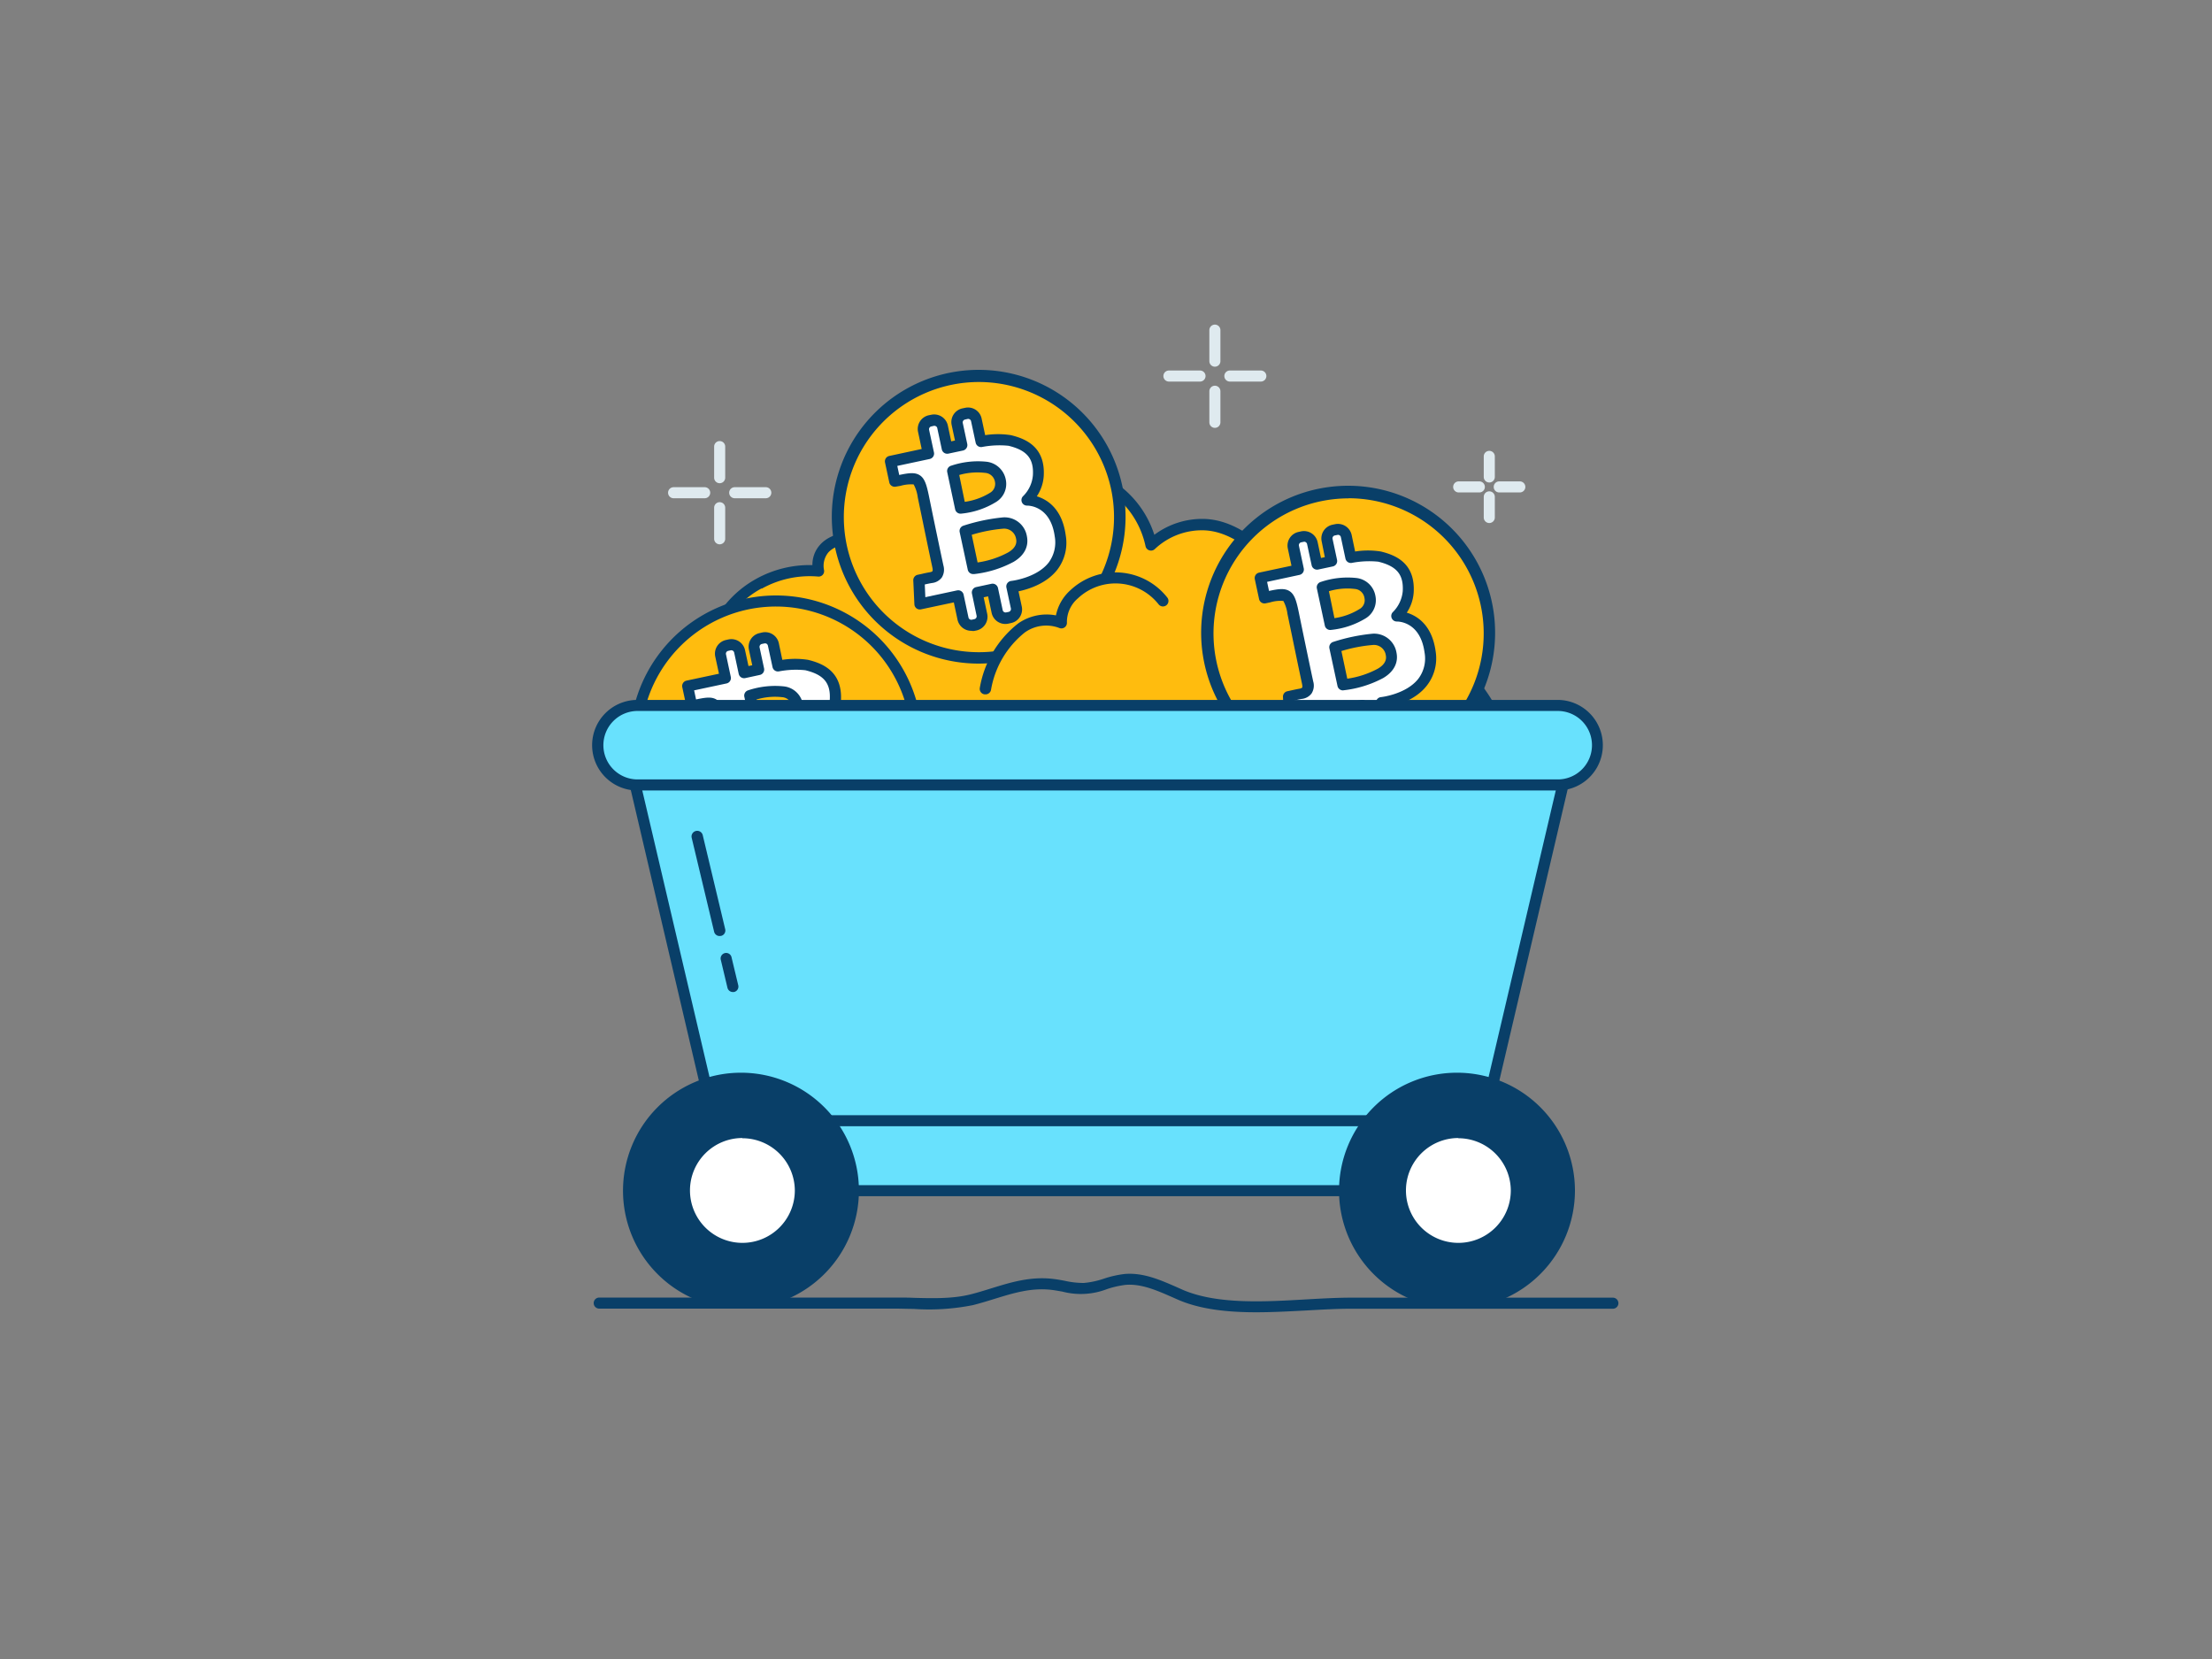 <svg xmlns="http://www.w3.org/2000/svg" viewBox="0 0 400 300"><rect x="0" y="0" width="400" height="300" fill="#808080" stroke="none"/><g id="_206_bitcoin_outline" data-name="#206_bitcoin_outline"><path d="M137.21,105.53a18.74,18.74,0,0,1,10.77-2.3c-.82-6,5.87-6.39,10-6.26.4,0,5.94.88,6,.59.75-4.43,2.48-8.89,5.87-11.83,3.85-3.35,8.09-2.85,12.74-2.23,4.82.64,10.23,1,14.85,2.65a17.06,17.06,0,0,1,10.79,12.32,13.33,13.33,0,0,1,9.67-3.66c5.37.23,9.87,4.35,13.54,7.92a25.2,25.2,0,0,1,7.44,14.63c6.08-3.78,14.23-3.37,20.46.15s10.61,9.79,12.85,16.58a20.89,20.89,0,0,1,1.09,10.25c-1,5.43-5.09,9.9-9.89,12.62s-10.3,3.93-15.72,5c-31.61,6-64.72,7.29-95.63-1.68-9.83-2.85-21.31-8.19-24.9-18.61a31.12,31.12,0,0,1-1.08-15.41A75.19,75.19,0,0,1,128.67,116a18.62,18.62,0,0,1,5.45-8.3A17.9,17.9,0,0,1,137.21,105.53Z" fill="#ffbc0e"/><path d="M200.33,167.7a173.9,173.9,0,0,1-48.56-6.49c-14-4.05-22.57-10.52-25.58-19.24a32.26,32.26,0,0,1-1.12-15.91,77.66,77.66,0,0,1,2.65-10.37,19.19,19.19,0,0,1,9-11h0a19.87,19.87,0,0,1,10.19-2.5,5.36,5.36,0,0,1,1.35-3.64C150.49,96,154.91,95.88,158,96a13.32,13.32,0,0,1,1.38.17c.9.12,2.74.37,3.73.46,1-5,3.06-9,6.05-11.63,4.25-3.69,9-3.07,13.53-2.46,1,.13,1.95.25,2.94.36a57,57,0,0,1,12.11,2.33,18.14,18.14,0,0,1,11,11.48,14.49,14.49,0,0,1,9.15-2.87c5.58.24,10.07,4.18,14.2,8.2a26.34,26.34,0,0,1,7.5,13.77c6-3.07,13.76-2.78,20.19.86,6.07,3.43,10.79,9.52,13.31,17.14a21.5,21.5,0,0,1,1.12,10.74c-1,5.27-4.75,10.12-10.38,13.31-5,2.81-10.63,4-16,5.08A253.42,253.42,0,0,1,200.33,167.7ZM137.7,106.41a17.14,17.14,0,0,0-2.92,2,17.57,17.57,0,0,0-5.16,7.85A75.51,75.51,0,0,0,127,126.4a30.26,30.26,0,0,0,1,14.91c2.79,8.08,10.95,14.12,24.24,18,27.38,7.94,59.39,8.5,95.16,1.66,5.23-1,10.72-2.2,15.42-4.86,5.11-2.89,8.54-7.24,9.4-11.93a19.7,19.7,0,0,0-1.06-9.75c-2.36-7.15-6.76-12.84-12.4-16-6.27-3.55-13.9-3.61-19.43-.17a1,1,0,0,1-.95.05,1,1,0,0,1-.57-.77,24.06,24.06,0,0,0-7.15-14c-3.85-3.75-8-7.43-12.88-7.64a12.4,12.4,0,0,0-8.94,3.38,1,1,0,0,1-1,.24,1,1,0,0,1-.69-.75A16.05,16.05,0,0,0,197.1,87.09a54.81,54.81,0,0,0-11.67-2.23l-3-.37c-4.31-.57-8.39-1.11-12,2s-4.95,7.81-5.53,11.25c-.2,1.16-.84,1.08-5.83.39L158,98c-1.55,0-6.33-.18-8.21,1.9a3.81,3.81,0,0,0-.77,3.23,1,1,0,0,1-.26.83,1,1,0,0,1-.82.3,17.78,17.78,0,0,0-10.19,2.19Z" fill="#093f68"/><circle cx="140.33" cy="134.12" r="25.43" fill="#ffbc0e"/><path d="M140.33,160.56a26.44,26.44,0,1,1,25.85-32h0A26.47,26.47,0,0,1,145.86,160,26.2,26.2,0,0,1,140.33,160.56Zm0-50.88A24.44,24.44,0,1,0,164.22,129h0A24.47,24.47,0,0,0,140.34,109.68Z" fill="#093f68"/><path d="M139.85,116.53l.83,3.88a18,18,0,0,1,5.2-.2c3.26.79,5.41,2.4,5.18,6.37A7.59,7.59,0,0,1,149,131s5.12-.22,6,6.43c1.13,8.22-8.77,9.23-8.77,9.23l.8,3.77a1.51,1.51,0,0,1-1.17,1.81l-.45.1a1.53,1.53,0,0,1-1.81-1.17l-.85-4-2.76.59.85,3.95a1.52,1.52,0,0,1-1.18,1.81l-.44.1a1.52,1.52,0,0,1-1.81-1.17l-.89-4.13-6.9,1.48-.19-4.32c.76-.16,1.45-.33,2.15-.45,1.18-.21,1.52-.87,1.27-2-.87-4.07-1.7-8.15-2.54-12.22,0-.16-.07-.33-.11-.5-.71-3.39-1-3.56-4.31-2.85l-.82.18-.77-3.6,6.84-1.46-.87-4.08a1.53,1.53,0,0,1,1.17-1.81l.45-.1a1.52,1.52,0,0,1,1.81,1.18l.83,3.84,2.64-.56-.82-3.8a1.53,1.53,0,0,1,1.18-1.81l.47-.1A1.53,1.53,0,0,1,139.85,116.53Zm-2,20.09,1.45,6.8a18.81,18.81,0,0,0,6.78-2.09c1.57-.92,2.21-2.16,1.93-3.53a3.16,3.16,0,0,0-3.3-2.63A33.4,33.4,0,0,0,137.87,136.62ZM137,132.5a13.74,13.74,0,0,0,5.83-1.93,2.84,2.84,0,0,0,1.36-3,2.94,2.94,0,0,0-2.61-2.43,14.39,14.39,0,0,0-6,.69Z" fill="#fff"/><path d="M138.94,154.67a2.52,2.52,0,0,1-2.47-2l-.67-3.15-5.93,1.27a1,1,0,0,1-1.21-.93l-.19-4.32a1,1,0,0,1,.79-1l.69-.16c.51-.11,1-.22,1.49-.31a.83.83,0,0,0,.49-.18s.09-.14,0-.63c-.64-3-1.25-5.94-1.86-8.9l-.8-3.82a6.36,6.36,0,0,0-.74-2.34,6.28,6.28,0,0,0-2.38.26l-.82.17a1,1,0,0,1-1.18-.76l-.77-3.6a1,1,0,0,1,.76-1.19l5.87-1.25-.67-3.1a2.53,2.53,0,0,1,1.94-3l.45-.1a2.53,2.53,0,0,1,3,1.95l.62,2.86.68-.14-.6-2.82a2.52,2.52,0,0,1,1.94-3l.47-.11a2.53,2.53,0,0,1,3,1.95l.63,3a15.08,15.08,0,0,1,4.65,0c2.7.65,6.26,2.13,5.95,7.4a7.62,7.62,0,0,1-1.25,3.65c1.86.57,4.56,2.22,5.22,7a8,8,0,0,1-1.54,6.29c-2,2.55-5.31,3.53-7,3.88l.59,2.75a2.53,2.53,0,0,1-1.94,3l-.45.1a2.53,2.53,0,0,1-3-1.94l-.64-3-.8.17.63,3a2.52,2.52,0,0,1-1.94,3l-.44.1A2.44,2.44,0,0,1,138.94,154.67Zm-2.38-7.33a1,1,0,0,1,.55.16,1,1,0,0,1,.43.64l.88,4.12a.54.54,0,0,0,.63.4l.44-.09a.54.54,0,0,0,.34-.23.56.56,0,0,0,.07-.4l-.85-3.95a1,1,0,0,1,.14-.75,1.05,1.05,0,0,1,.63-.44l2.76-.59a1,1,0,0,1,1.19.77l.85,4a.52.52,0,0,0,.62.4l.45-.1a.52.52,0,0,0,.41-.62l-.81-3.77a1,1,0,0,1,.87-1.21c.05,0,4.56-.5,6.77-3.31a6.14,6.14,0,0,0,1.12-4.78c-.78-5.62-4.83-5.57-5-5.57a1,1,0,0,1-1-.64,1,1,0,0,1,.27-1.12,6.08,6.08,0,0,0,1.73-3.72c.18-3-1.06-4.53-4.42-5.34a16.18,16.18,0,0,0-4.78.21,1,1,0,0,1-1.15-.77l-.84-3.89h0a.57.57,0,0,0-.22-.33.56.56,0,0,0-.4-.07l-.48.1a.53.53,0,0,0-.4.63l.81,3.79a1,1,0,0,1-.14.75,1,1,0,0,1-.63.43l-2.63.57a1,1,0,0,1-1.19-.77l-.82-3.85a.55.55,0,0,0-.23-.33.56.56,0,0,0-.4-.07l-.45.1a.52.52,0,0,0-.4.62l.87,4.08a1,1,0,0,1-.77,1.19l-5.86,1.25.35,1.64c1.72-.36,2.84-.53,3.73.05s1.23,1.77,1.61,3.61l.79,3.82c.62,3,1.23,5.93,1.86,8.89a2.73,2.73,0,0,1-.28,2.17,2.59,2.59,0,0,1-1.8,1l-1.29.27.11,2.3,5.75-1.23A.69.69,0,0,1,136.56,147.34Zm2.76-2.92a1,1,0,0,1-1-.79l-1.45-6.8a1,1,0,0,1,.67-1.16,33.88,33.88,0,0,1,7.17-1.5A4.07,4.07,0,0,1,149,137.6c.37,1.83-.48,3.46-2.4,4.6a20.19,20.19,0,0,1-7.13,2.21Zm-.28-7.11,1.06,5a16,16,0,0,0,5.49-1.8c1.75-1,1.53-2.12,1.46-2.48a2.16,2.16,0,0,0-2.31-1.82h0A28,28,0,0,0,139,137.31Zm-2-3.81a1,1,0,0,1-1-.79L134.6,126a1,1,0,0,1,.72-1.18,15.35,15.35,0,0,1,6.44-.7,3.92,3.92,0,0,1,3.43,3.23,3.83,3.83,0,0,1-1.79,4.07,14.9,14.9,0,0,1-6.24,2.08Zm-.26-7,1,4.86a12.08,12.08,0,0,0,4.51-1.63,1.84,1.84,0,0,0,.91-2.05,1.92,1.92,0,0,0-1.78-1.61A11.51,11.51,0,0,0,136.76,126.51Z" fill="#093f68"/><polygon points="265.39 215.31 132.09 215.31 113.43 135.74 284.06 135.74 265.39 215.31" fill="#68e1fd"/><path d="M265.39,216.31H132.09a1,1,0,0,1-1-.77L112.46,136a1,1,0,0,1,1-1.23H284.06a1,1,0,0,1,1,1.23l-18.66,79.57A1,1,0,0,1,265.39,216.31Zm-132.5-2H264.6l18.19-77.57H114.69Z" fill="#093f68"/><path d="M268,203.66H134.25a1,1,0,0,1,0-2H268a1,1,0,0,1,0,2Z" fill="#093f68"/><circle cx="243.87" cy="114.54" r="25.43" fill="#ffbc0e"/><path d="M243.81,141a26.58,26.58,0,1,1,5.59-.6A26.57,26.57,0,0,1,243.81,141Zm.06-50.88a24.87,24.87,0,0,0-5.11.54,24.43,24.43,0,1,0,29,18.78h0A24.47,24.47,0,0,0,243.87,90.1Z" fill="#093f68"/><path d="M243.39,96.94l.83,3.88a17.93,17.93,0,0,1,5.19-.2c3.26.79,5.42,2.4,5.18,6.37a7.46,7.46,0,0,1-2.06,4.42s5.13-.21,6,6.44c1.14,8.22-8.77,9.23-8.77,9.23l.81,3.77a1.53,1.53,0,0,1-1.17,1.81l-.45.09a1.52,1.52,0,0,1-1.82-1.17l-.85-4-2.75.59.84,4a1.53,1.53,0,0,1-1.17,1.81l-.45.1a1.53,1.53,0,0,1-1.81-1.18l-.88-4.12-6.9,1.48-.2-4.32c.76-.16,1.45-.33,2.15-.46,1.18-.2,1.52-.87,1.28-2-.87-4.06-1.7-8.14-2.55-12.21,0-.17-.07-.33-.1-.5-.71-3.4-1-3.57-4.32-2.85l-.81.17-.77-3.59,6.84-1.47-.87-4.07A1.53,1.53,0,0,1,235,97.11l.45-.09a1.53,1.53,0,0,1,1.81,1.17l.82,3.85,2.64-.57-.81-3.79a1.53,1.53,0,0,1,1.17-1.81l.48-.1A1.53,1.53,0,0,1,243.39,96.94Zm-2,20.1,1.46,6.8a18.93,18.93,0,0,0,6.78-2.09c1.57-.93,2.2-2.16,1.93-3.54a3.15,3.15,0,0,0-3.3-2.62A32.7,32.7,0,0,0,241.4,117Zm-.85-4.12a14.07,14.07,0,0,0,5.84-1.93,2.84,2.84,0,0,0,1.35-3.06,2.92,2.92,0,0,0-2.61-2.42,14.18,14.18,0,0,0-6,.69Z" fill="#fff"/><path d="M242.47,135.09a2.52,2.52,0,0,1-1.37-.41,2.5,2.5,0,0,1-1.09-1.59l-.68-3.14-5.92,1.27a1,1,0,0,1-.83-.19,1,1,0,0,1-.38-.75L232,126a1,1,0,0,1,.79-1l.68-.15c.51-.11,1-.22,1.5-.31.32-.06.46-.14.49-.19s.09-.14,0-.63q-.93-4.38-1.83-8.78l-.82-3.94a6.69,6.69,0,0,0-.74-2.33,6.35,6.35,0,0,0-2.39.26l-.81.17a1,1,0,0,1-1.19-.77l-.77-3.59a1,1,0,0,1,.77-1.19l5.86-1.25-.66-3.11a2.52,2.52,0,0,1,1.94-3l.45-.1a2.53,2.53,0,0,1,3,1.94l.61,2.87.69-.15L239,97.89a2.53,2.53,0,0,1,1.94-3l.48-.1a2.54,2.54,0,0,1,3,1.94h0l.63,3a14.77,14.77,0,0,1,4.65,0c2.7.65,6.25,2.13,5.94,7.4a7.5,7.5,0,0,1-1.25,3.66c1.87.57,4.57,2.22,5.22,7A8,8,0,0,1,258,124c-2,2.55-5.32,3.54-7,3.89l.59,2.75a2.51,2.51,0,0,1-1.94,3l-.45.1a2.52,2.52,0,0,1-3-1.94l-.64-3-.81.18.64,3a2.53,2.53,0,0,1-1.94,3L243,135A2.33,2.33,0,0,1,242.47,135.09Zm-2.37-7.33a1,1,0,0,1,1,.79l.88,4.12a.49.49,0,0,0,.23.33.5.5,0,0,0,.39.08l.45-.1a.53.53,0,0,0,.41-.62l-.85-4a1,1,0,0,1,.77-1.19l2.76-.59a1,1,0,0,1,1.18.77l.85,4a.49.49,0,0,0,.23.33.56.56,0,0,0,.4.08l.45-.1a.52.52,0,0,0,.33-.23.5.5,0,0,0,.07-.39l-.8-3.78a1,1,0,0,1,.16-.79,1,1,0,0,1,.71-.41c.05,0,4.56-.51,6.76-3.32a6.07,6.07,0,0,0,1.12-4.77c-.77-5.63-4.84-5.58-5-5.58h0a1,1,0,0,1-.94-.62,1,1,0,0,1,.26-1.13,6.12,6.12,0,0,0,1.74-3.73c.17-3-1.06-4.52-4.42-5.34a16.6,16.6,0,0,0-4.79.22,1,1,0,0,1-1.15-.78l-.83-3.88a.52.52,0,0,0-.62-.4l-.48.1a.52.52,0,0,0-.4.62l.81,3.79a1,1,0,0,1-.14.76,1,1,0,0,1-.63.43l-2.64.56a1,1,0,0,1-1.18-.76l-.83-3.85a.52.52,0,0,0-.23-.33.48.48,0,0,0-.39-.07l-.45.09a.53.53,0,0,0-.4.63l.87,4.07a1,1,0,0,1-.77,1.19l-5.86,1.26.35,1.64c1.72-.37,2.84-.53,3.73.05s1.22,1.76,1.61,3.61l.81,3.94c.61,2.92,1.21,5.84,1.84,8.76a2.67,2.67,0,0,1-.29,2.17,2.54,2.54,0,0,1-1.8,1c-.42.07-.84.17-1.28.26l.1,2.3,5.75-1.23Zm2.76-2.92a1,1,0,0,1-1-.8l-1.46-6.79a1,1,0,0,1,.68-1.17,33.28,33.28,0,0,1,7.16-1.49,4.11,4.11,0,0,1,4.29,3.43c.37,1.83-.49,3.46-2.4,4.59a19.85,19.85,0,0,1-7.13,2.21Zm-.29-7.11,1.06,5a16.54,16.54,0,0,0,5.5-1.8c1.75-1,1.53-2.12,1.46-2.48a2.16,2.16,0,0,0-2.31-1.82h0A27,27,0,0,0,242.57,117.73Zm-2-3.81a1,1,0,0,1-1-.8l-1.44-6.72a1,1,0,0,1,.72-1.17,15.14,15.14,0,0,1,6.43-.71,3.94,3.94,0,0,1,3.44,3.24,3.84,3.84,0,0,1-1.79,4.07,14.89,14.89,0,0,1-6.25,2.08Zm-.26-7,1,4.86a11.79,11.79,0,0,0,4.51-1.63,1.83,1.83,0,0,0,.92-2A1.91,1.91,0,0,0,245,106.5,11.42,11.42,0,0,0,240.29,106.92Z" fill="#093f68"/><circle cx="177.02" cy="93.51" r="25.43" fill="#ffbc0e"/><path d="M177,120a26.56,26.56,0,1,1,5.59-.6A26.57,26.57,0,0,1,177,120ZM177,69.08A24.43,24.43,0,1,0,200.91,88.4h0A24.48,24.48,0,0,0,177,69.08Z" fill="#093f68"/><path d="M176.54,75.92l.83,3.88a17.93,17.93,0,0,1,5.19-.2c3.26.79,5.42,2.4,5.18,6.37a7.46,7.46,0,0,1-2.06,4.42s5.13-.21,6,6.44c1.13,8.21-8.77,9.22-8.77,9.22l.81,3.77a1.54,1.54,0,0,1-1.17,1.82l-.46.09a1.53,1.53,0,0,1-1.81-1.17l-.85-4-2.75.59.84,3.95a1.53,1.53,0,0,1-1.17,1.81l-.45.09a1.53,1.53,0,0,1-1.81-1.17l-.88-4.12-6.91,1.48-.19-4.32c.76-.16,1.45-.34,2.15-.46,1.18-.2,1.52-.87,1.28-2-.87-4.07-1.7-8.14-2.55-12.21,0-.17-.07-.34-.1-.5-.71-3.4-1-3.57-4.32-2.85l-.81.17L161,83.45,167.87,82,167,77.9a1.52,1.52,0,0,1,1.17-1.81l.45-.09a1.52,1.52,0,0,1,1.81,1.17l.82,3.84,2.64-.56-.81-3.79a1.52,1.52,0,0,1,1.17-1.81l.48-.1A1.52,1.52,0,0,1,176.54,75.92Zm-2,20.09,1.46,6.8a19.12,19.12,0,0,0,6.78-2.08c1.57-.93,2.2-2.17,1.93-3.54a3.17,3.17,0,0,0-3.31-2.63A33.4,33.4,0,0,0,174.55,96Zm-.85-4.12A14,14,0,0,0,179.54,90a2.86,2.86,0,0,0,1.35-3.06,2.91,2.91,0,0,0-2.61-2.42,14.4,14.4,0,0,0-6,.68Z" fill="#fff"/><path d="M175.62,114.07a2.55,2.55,0,0,1-2.47-2l-.67-3.14-5.93,1.26a1,1,0,0,1-.82-.18,1,1,0,0,1-.38-.75l-.2-4.32a1,1,0,0,1,.79-1l.7-.15c.51-.12,1-.23,1.49-.31.32-.06.46-.14.48-.19s.1-.14,0-.63q-.94-4.41-1.84-8.82l-.81-3.9a6.76,6.76,0,0,0-.74-2.34,6.77,6.77,0,0,0-2.39.26L162,88a1,1,0,0,1-1.19-.77l-.77-3.6a1,1,0,0,1,.77-1.18l5.86-1.26-.66-3.1a2.54,2.54,0,0,1,1.94-3l.45-.09a2.53,2.53,0,0,1,3,1.94l.61,2.87.68-.15-.6-2.81a2.53,2.53,0,0,1,1.94-3l.48-.1a2.51,2.51,0,0,1,3,1.94l.64,3a15.08,15.08,0,0,1,4.65,0c2.7.65,6.25,2.13,5.94,7.4a7.5,7.5,0,0,1-1.25,3.66c1.87.57,4.56,2.22,5.22,7a8,8,0,0,1-1.53,6.29c-2,2.55-5.32,3.54-7,3.89l.59,2.75a2.52,2.52,0,0,1-2,3l-.45.1a2.54,2.54,0,0,1-3-1.94l-.64-3-.8.17.64,3a2.54,2.54,0,0,1-1.94,3l-.45.09A2.33,2.33,0,0,1,175.62,114.07Zm-2.37-7.33a1,1,0,0,1,1,.79l.88,4.12a.52.52,0,0,0,.62.41l.45-.1a.52.52,0,0,0,.4-.62l-.84-4a1,1,0,0,1,.77-1.18l2.75-.59a1,1,0,0,1,1.19.77l.85,4a.53.53,0,0,0,.63.4l.45-.09a.53.53,0,0,0,.4-.63l-.81-3.77a1,1,0,0,1,.88-1.2s4.56-.51,6.76-3.32A6.13,6.13,0,0,0,190.73,97c-.77-5.62-4.84-5.57-5-5.57h0a1,1,0,0,1-.68-1.75,6,6,0,0,0,1.73-3.73c.18-3-1.06-4.53-4.41-5.34a16.58,16.58,0,0,0-4.79.22,1,1,0,0,1-1.15-.78l-.83-3.88h0a.49.49,0,0,0-.23-.33.52.52,0,0,0-.4-.08l-.47.11a.52.52,0,0,0-.4.62l.81,3.79a1,1,0,0,1-.14.75,1,1,0,0,1-.63.44l-2.64.56a1,1,0,0,1-1.19-.77l-.82-3.84a.49.49,0,0,0-.23-.33.55.55,0,0,0-.39-.08l-.45.1a.52.52,0,0,0-.41.62l.88,4.08a1,1,0,0,1-.77,1.19l-5.86,1.25.35,1.64c1.71-.36,2.84-.52,3.73.06s1.22,1.76,1.61,3.6l.8,3.91c.61,2.93,1.22,5.87,1.85,8.8a2.71,2.71,0,0,1-.29,2.17,2.57,2.57,0,0,1-1.8,1c-.42.07-.84.16-1.28.26l.1,2.3,5.75-1.23Zm2.75-2.93a1,1,0,0,1-1-.79l-1.46-6.8a1,1,0,0,1,.68-1.16,33.6,33.6,0,0,1,7.16-1.5A4.09,4.09,0,0,1,185.7,97c.36,1.84-.49,3.47-2.41,4.6a19.74,19.74,0,0,1-7.12,2.21Zm-.28-7.1,1.06,5a16.54,16.54,0,0,0,5.5-1.8c1.75-1,1.53-2.13,1.46-2.48a2.19,2.19,0,0,0-2.31-1.83h0A27.45,27.45,0,0,0,175.72,96.71Zm-2-3.82a1,1,0,0,1-1-.79l-1.43-6.72a1,1,0,0,1,.72-1.17,15.16,15.16,0,0,1,6.43-.71,4,4,0,0,1,3.44,3.24,3.82,3.82,0,0,1-1.8,4.06,14.67,14.67,0,0,1-6.24,2.08Zm-.26-7,1,4.86A11.79,11.79,0,0,0,179,89.13a1.86,1.86,0,0,0,.92-2,1.93,1.93,0,0,0-1.79-1.62A11.88,11.88,0,0,0,173.44,85.9Z" fill="#093f68"/><rect x="108.36" y="127.57" width="180.76" height="14.37" rx="7.19" fill="#68e1fd"/><path d="M281.94,142.94H115.55a8.19,8.19,0,1,1,0-16.37H281.94a8.19,8.19,0,0,1,0,16.37ZM115.55,128.57a6.19,6.19,0,1,0,0,12.37H281.94a6.19,6.19,0,0,0,0-12.37Z" fill="#093f68"/><circle cx="134.01" cy="215.31" r="20.32" fill="#093f68"/><path d="M134,236.64a21.33,21.33,0,1,1,21.32-21.33A21.35,21.35,0,0,1,134,236.64ZM134,196a19.33,19.33,0,1,0,19.32,19.32A19.34,19.34,0,0,0,134,196Z" fill="#093f68"/><circle cx="134.25" cy="215.31" r="10.48" fill="#fff"/><path d="M134.25,226.79a11.48,11.48,0,1,1,11.48-11.48A11.49,11.49,0,0,1,134.25,226.79Zm0-21a9.48,9.48,0,1,0,9.48,9.48A9.49,9.49,0,0,0,134.25,205.83Z" fill="#093f68"/><circle cx="263.48" cy="215.31" r="20.32" fill="#093f68"/><path d="M263.48,236.64a21.33,21.33,0,1,1,21.32-21.33A21.36,21.36,0,0,1,263.48,236.64Zm0-40.65a19.33,19.33,0,1,0,19.32,19.32A19.35,19.35,0,0,0,263.48,196Z" fill="#093f68"/><circle cx="263.72" cy="215.31" r="10.48" fill="#fff"/><path d="M263.72,226.79a11.48,11.48,0,1,1,11.48-11.48A11.49,11.49,0,0,1,263.72,226.79Zm0-21a9.48,9.48,0,1,0,9.48,9.48A9.49,9.49,0,0,0,263.72,205.83Z" fill="#093f68"/><path d="M178.16,124.56a15.21,15.21,0,0,1,1.79-5.29,14.92,14.92,0,0,1,4.76-5.73,7.64,7.64,0,0,1,7.16-.9,6.68,6.68,0,0,1,2.37-5.18,10.94,10.94,0,0,1,16,1.2" fill="#ffbc0e"/><path d="M178.16,125.56h-.11a1,1,0,0,1-.88-1.11,18.8,18.8,0,0,1,7-11.75,9,9,0,0,1,6.78-1.42,8.3,8.3,0,0,1,2.61-4.55,11.92,11.92,0,0,1,17.52,1.32,1,1,0,0,1-.16,1.4,1,1,0,0,1-1.41-.17,9.92,9.92,0,0,0-14.58-1.09,5.63,5.63,0,0,0-2,4.36,1,1,0,0,1-1.4,1,6.64,6.64,0,0,0-6.21.82,16.91,16.91,0,0,0-6.1,10.3A1,1,0,0,1,178.16,125.56Z" fill="#093f68"/><path d="M227.17,237.3c-5,0-10-.48-14.1-2.25l-1.11-.49c-2.76-1.21-5.61-2.47-8.46-2.21a17.22,17.22,0,0,0-3.32.76,13.1,13.1,0,0,1-8.08.45c-.59-.1-1.18-.21-1.78-.29-3.74-.48-7,.54-10.49,1.61-1.26.39-2.56.79-3.9,1.13a40.54,40.54,0,0,1-10.75.68c-1.08,0-2.16-.05-3.22-.05h-53.6a1,1,0,0,1,0-2H162c1.07,0,2.17,0,3.27.05,3.46.09,7,.18,10.21-.62,1.29-.32,2.56-.72,3.79-1.1,3.53-1.09,7.17-2.22,11.34-1.68.64.08,1.26.19,1.89.31A15.53,15.53,0,0,0,196,232a15.75,15.75,0,0,0,3.63-.78,18.71,18.71,0,0,1,3.71-.84c3.36-.3,6.45,1.06,9.44,2.37l1.1.49c6.2,2.67,14.78,2.17,22.36,1.73,2.83-.16,5.51-.31,8-.31h47.42a1,1,0,0,1,0,2H244.22c-2.43,0-5.08.15-7.89.31C233.37,237.12,230.25,237.3,227.17,237.3Z" fill="#093f68"/><path d="M132.55,179.39a1,1,0,0,1-1-.76l-1.19-5a1,1,0,1,1,1.94-.46l1.2,5a1,1,0,0,1-.74,1.21A1,1,0,0,1,132.55,179.39Z" fill="#093f68"/><path d="M130.14,169.26a1,1,0,0,1-1-.76l-4.06-17a1,1,0,0,1,2-.47l4.06,17a1,1,0,0,1-.75,1.21Z" fill="#093f68"/><path d="M219.69,66.31a1,1,0,0,1-1-1V59.7a1,1,0,1,1,2,0v5.61A1,1,0,0,1,219.69,66.31Z" fill="#dfeaef"/><path d="M219.69,77.37a1,1,0,0,1-1-1V70.75a1,1,0,0,1,2,0v5.62A1,1,0,0,1,219.69,77.37Z" fill="#dfeaef"/><path d="M228,69H222.4a1,1,0,0,1,0-2H228a1,1,0,0,1,0,2Z" fill="#dfeaef"/><path d="M217,69h-5.62a1,1,0,0,1,0-2H217a1,1,0,0,1,0,2Z" fill="#dfeaef"/><path d="M130.14,87.38a1,1,0,0,1-1-1V80.76a1,1,0,1,1,2,0v5.62A1,1,0,0,1,130.14,87.38Z" fill="#dfeaef"/><path d="M130.14,98.43a1,1,0,0,1-1-1V91.81a1,1,0,0,1,2,0v5.62A1,1,0,0,1,130.14,98.43Z" fill="#dfeaef"/><path d="M138.48,90.1h-5.62a1,1,0,0,1,0-2h5.62a1,1,0,0,1,0,2Z" fill="#dfeaef"/><path d="M127.43,90.1h-5.62a1,1,0,0,1,0-2h5.62a1,1,0,0,1,0,2Z" fill="#dfeaef"/><path d="M269.31,87.25a1,1,0,0,1-1-1V82.53a1,1,0,0,1,2,0v3.72A1,1,0,0,1,269.31,87.25Z" fill="#dfeaef"/><path d="M269.31,94.58a1,1,0,0,1-1-1V89.85a1,1,0,1,1,2,0v3.73A1,1,0,0,1,269.31,94.58Z" fill="#dfeaef"/><path d="M274.83,89.05h-3.72a1,1,0,0,1,0-2h3.72a1,1,0,0,1,0,2Z" fill="#dfeaef"/><path d="M267.51,89.05h-3.73a1,1,0,0,1,0-2h3.73a1,1,0,0,1,0,2Z" fill="#dfeaef"/></g></svg>